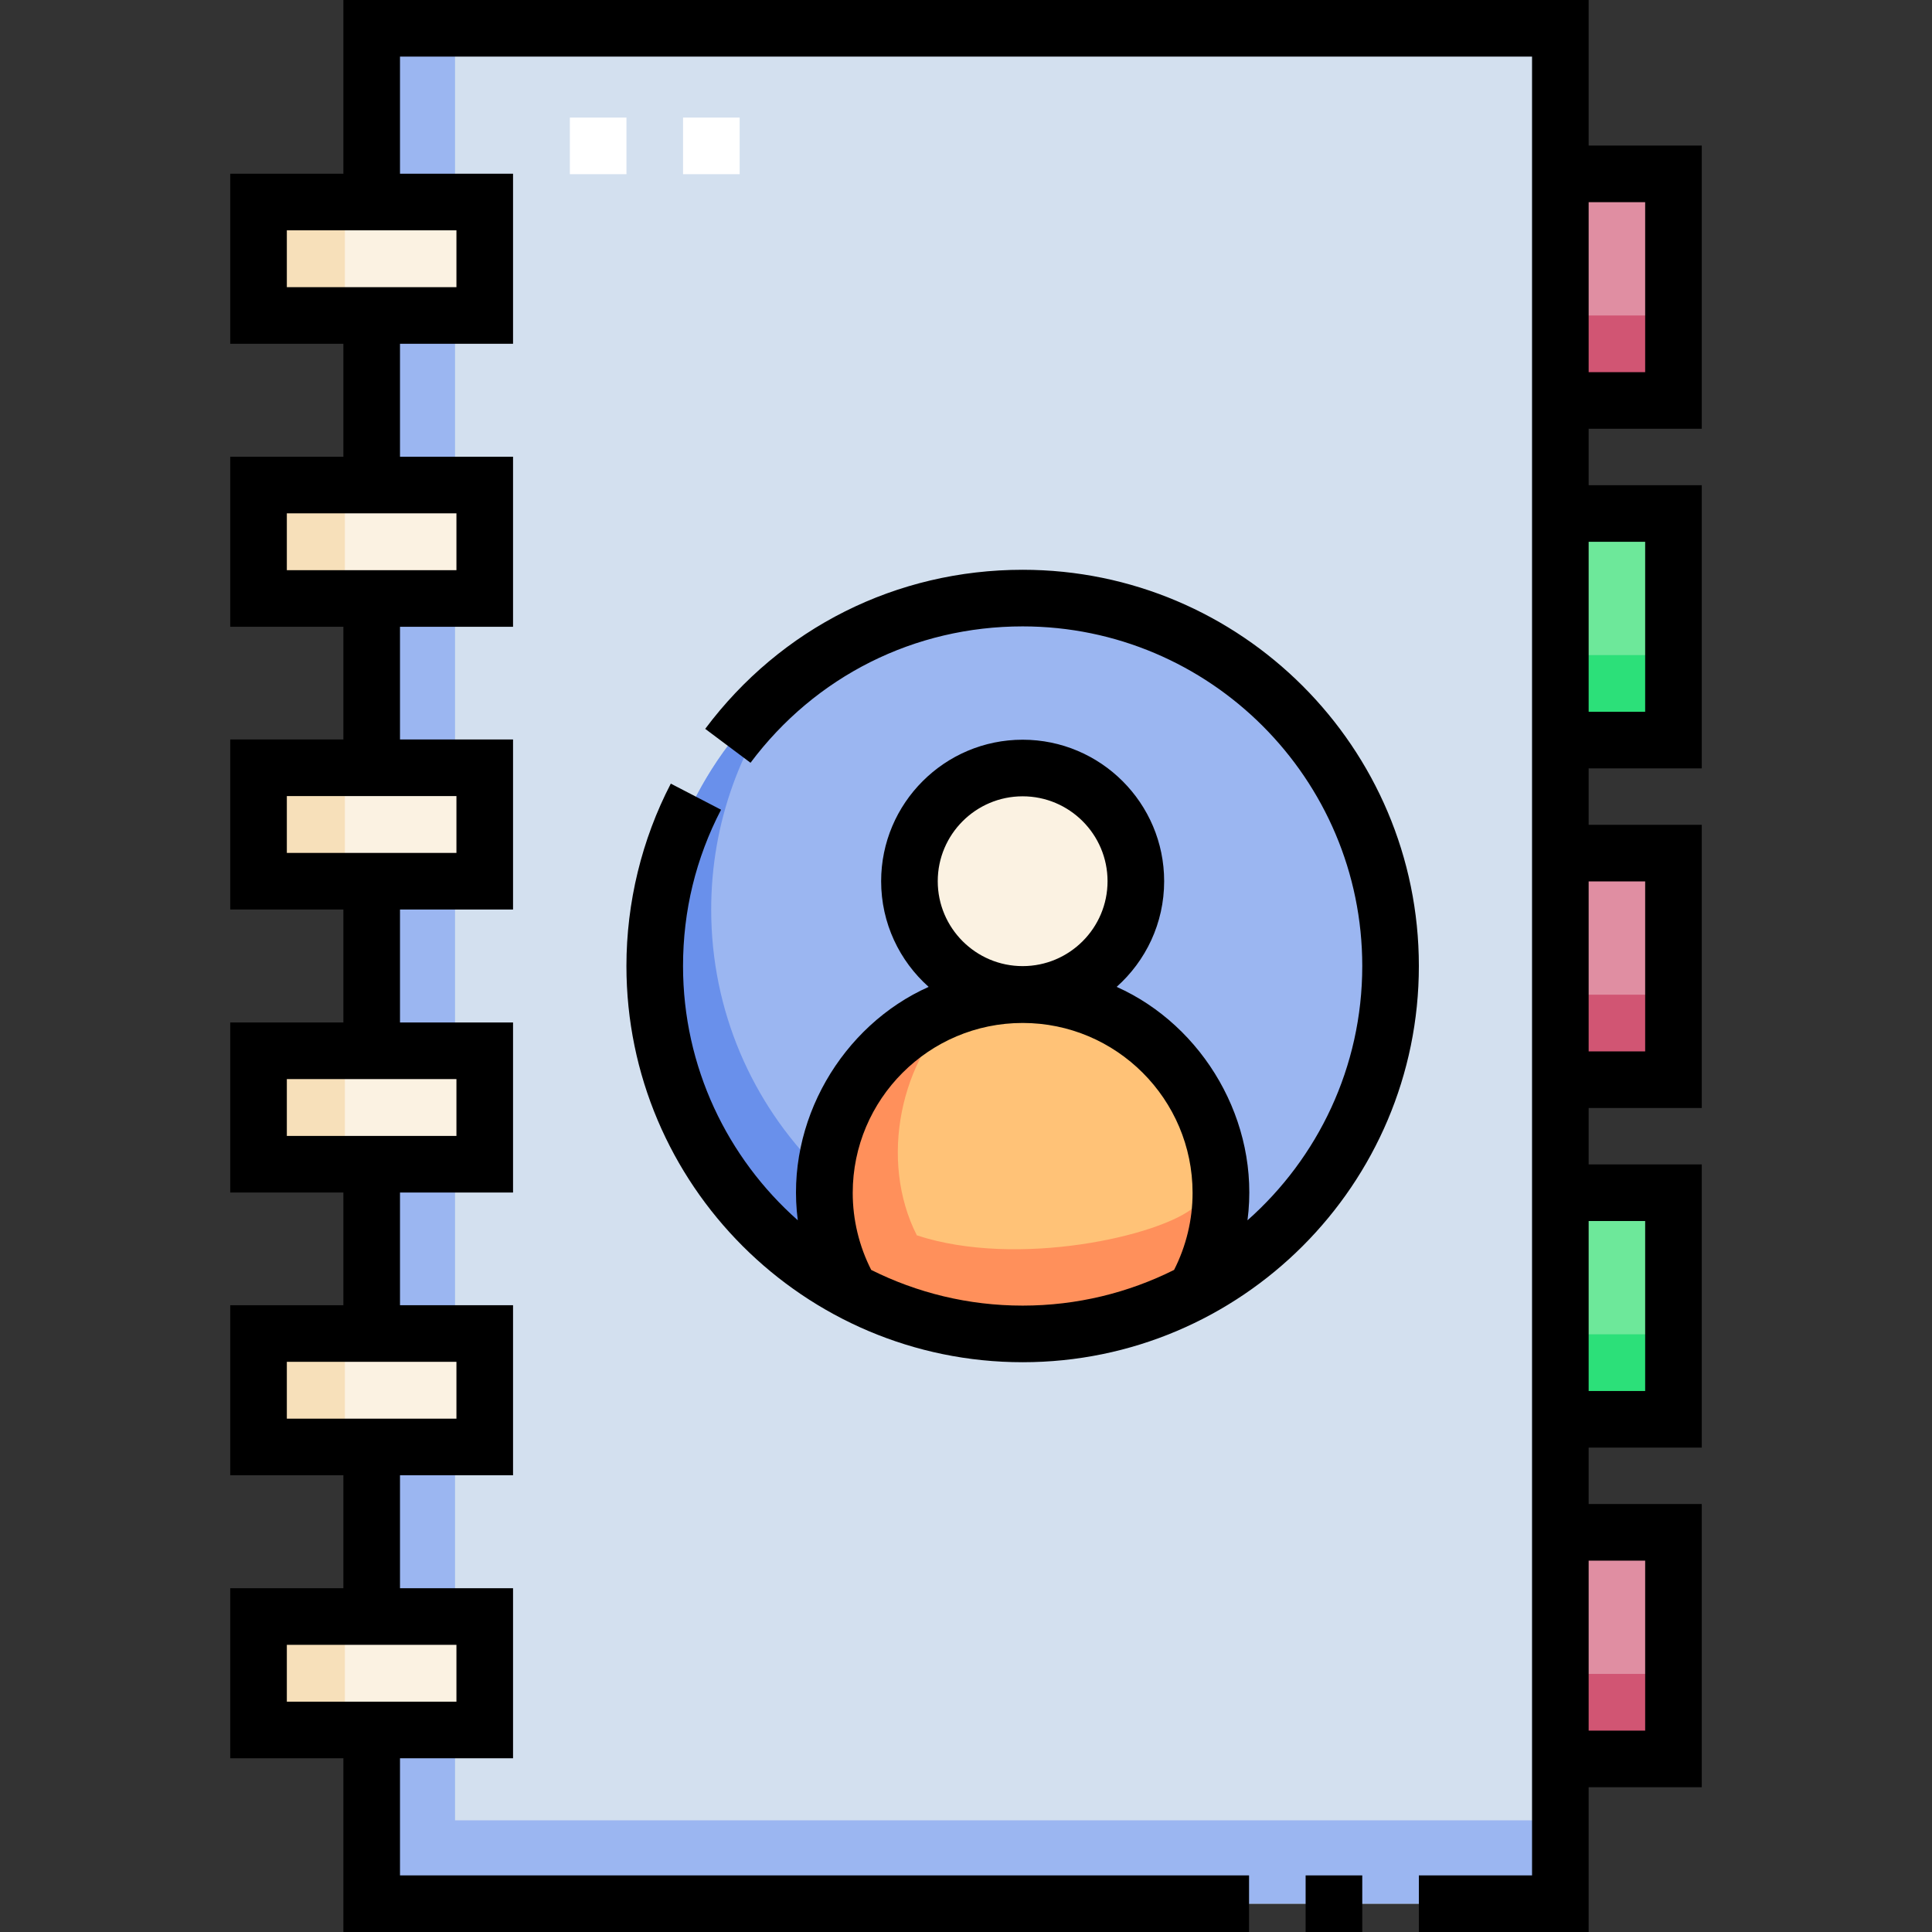 <svg id="Capa_1" enable-background="new 0 0 512 512" height="512" viewBox="0 0 512 512" width="512" xmlns="http://www.w3.org/2000/svg"><rect x="0" y="0" width="512" height="512" fill="#333333" stroke="none"/><g><g><g><g><g><path d="m98.506 9.507h315v494.988h-315z" fill="#d3e0ef"/></g><g><path d="m120.591 482.409v-472.902h-22.085v494.988h315v-22.086z" fill="#9bb6f1"/></g><g><path d="m413.506 46.082h29.976v60.047h-29.976z" fill="#e08ea2"/></g><g><path d="m413.506 83.606h29.976v22.522h-29.976z" fill="#d15573"/></g><g><path d="m413.506 136.082h29.976v60.047h-29.976z" fill="#6de89a"/></g><g><path d="m413.506 173.606h29.976v22.522h-29.976z" fill="#2ce079"/></g><g><path d="m413.506 226.082h29.976v60.047h-29.976z" fill="#e08ea2"/></g><g><path d="m413.506 263.606h29.976v22.522h-29.976z" fill="#d15573"/></g><g><path d="m413.506 316.082h29.976v60.047h-29.976z" fill="#6de89a"/></g><g><path d="m413.506 353.606h29.976v22.522h-29.976z" fill="#2ce079"/></g><g><path d="m413.506 406.082h29.976v60.047h-29.976z" fill="#e08ea2"/></g><g><path d="m413.506 443.606h29.976v22.522h-29.976z" fill="#d15573"/></g><g><path d="m151.017 31.159h15v15h-15z" fill="#fff"/></g><g><path d="m68.518 53.543h59.945v30.064h-59.945z" fill="#fbf2e2"/></g><g><path d="m68.518 53.543h22.879v30.064h-22.879z" fill="#f7e0ba"/></g><g><path d="m68.518 128.505h59.945v30.064h-59.945z" fill="#fbf2e2"/></g><g><path d="m68.518 128.505h22.879v30.064h-22.879z" fill="#f7e0ba"/></g><g><path d="m68.518 203.468h59.945v30.064h-59.945z" fill="#fbf2e2"/></g><g><path d="m68.518 203.468h22.879v30.064h-22.879z" fill="#f7e0ba"/></g><g><path d="m68.518 278.431h59.945v30.064h-59.945z" fill="#fbf2e2"/></g><g><path d="m68.518 278.431h22.879v30.064h-22.879z" fill="#f7e0ba"/></g><g><path d="m68.518 353.394h59.945v30.064h-59.945z" fill="#fbf2e2"/></g><g><path d="m68.518 353.394h22.879v30.064h-22.879z" fill="#f7e0ba"/></g><g><path d="m68.518 428.356h59.945v30.064h-59.945z" fill="#fbf2e2"/></g><g><path d="m68.518 428.356h22.879v30.064h-22.879z" fill="#f7e0ba"/></g><g><circle cx="271.012" cy="256" fill="#9bb6f1" r="97.5"/></g><g><path d="m285.973 338.539c-53.848 0-97.5-43.652-97.5-97.5 0-23.113 8.047-44.342 21.486-61.053-22.221 17.871-36.447 45.279-36.447 76.014 0 53.848 43.652 97.5 97.5 97.5 30.735 0 58.144-14.226 76.014-36.447-16.71 13.438-37.94 21.486-61.053 21.486z" fill="#6990eb"/></g><g><path d="m271.012 263.596c-29.012 0-52.532 23.519-52.532 52.532 0 9.48 2.511 18.374 6.905 26.053 0 0 15.627 11.319 45.627 11.319s45.627-11.319 45.627-11.319c4.394-7.678 6.905-16.572 6.905-26.053 0-29.013-23.519-52.532-52.532-52.532z" fill="#ffc277"/></g><g><path d="m322.336 304.93c.744 5.356-3.089 10.273-5.697 14.832-8.919 7.776-47.026 16.375-73.666 7.617-10.09-19.834-4.488-47.063 11.903-61.246-30.775 8.822-46.308 48.625-29.491 76.049 19.582 14.792 72.02 14.605 91.253 0 .694-1.22 8.203-14.629 5.698-37.252z" fill="#ff905b"/></g><g><circle cx="271.012" cy="233.532" fill="#fbf2e2" r="30"/></g><g><path d="m181.017 31.159h15v15h-15z" fill="#fff"/></g></g></g></g><g><path d="m346.004 497h15.01v15h-15.01z"/><path d="m450.986 113.626v-75.049h-29.977v-38.577h-330.007v46.038h-29.989v45.065h29.989v29.937h-29.989v45.065h29.989v29.862h-29.989v45.064h29.989v29.937h-29.989v45.064h29.989v29.862h-29.989v45.065h29.989v29.937h-29.989v45.065h29.989v46.039h240.011v-15h-225.01v-31.038h29.958v-45.065h-29.958v-29.937h29.958v-45.065h-29.958v-29.862h29.958v-45.064h-29.958v-29.937h29.958v-45.064h-29.958v-29.862h29.958v-45.066h-29.958v-29.937h29.958v-45.065h-29.958v-31.038h300.006v482h-29.995v15h44.995v-38.367h29.977v-75.048h-29.977v-14.953h29.977v-75.048h-29.977v-14.954h29.977v-75.048h-29.977v-14.953h29.977v-75.048h-29.977v-14.953h29.977zm-330.026 337.336h-44.946v-15.064h44.946zm0-75.002h-44.946v-15.064h44.946zm0-74.927h-44.946v-15.064h44.946zm0-75.002h-44.946v-15.064h44.946zm0-74.927h-44.946v-15.064h44.946zm0-75.001h-44.946v-15.065h44.946zm315.026-22.525v45.048h-14.977v-45.048zm0 360.007v45.048h-14.977v-45.048zm0-90.002v45.048h-14.977v-45.048zm0-90.001v45.048h-14.977v-45.048zm0-90.002v45.048h-14.977v-45.048z"/><path d="m271.012 361.002c57.899 0 105.002-47.104 105.002-105.002s-47.104-105.002-105.002-105.002c-33.419 0-64.08 15.366-84.125 42.156l12.01 8.987c17.185-22.969 43.47-36.142 72.115-36.142 49.627 0 90.002 40.375 90.002 90.002 0 26.794-11.774 50.887-30.415 67.389 3.428-26.188-11.79-51.649-34.676-61.858 7.717-6.874 12.59-16.876 12.59-27.999 0-20.678-16.823-37.501-37.501-37.501s-37.501 16.823-37.501 37.501c0 11.123 4.873 21.126 12.59 27.999-22.884 10.207-38.104 35.674-34.675 61.859-18.642-16.502-30.416-40.595-30.416-67.39 0-14.612 3.39-28.547 10.074-41.419l-13.313-6.913c-7.694 14.817-11.762 31.53-11.762 48.332.001 57.897 47.104 105.001 105.003 105.001zm0-149.971c12.406 0 22.5 10.093 22.5 22.5s-10.094 22.5-22.5 22.5c-12.407 0-22.5-10.093-22.5-22.5s10.093-22.5 22.5-22.5zm-45.032 105.098c0-24.831 20.202-45.033 45.032-45.033 24.832 0 45.033 20.202 45.033 45.033 0 7.117-1.699 14.124-4.901 20.413-12.09 6.049-25.719 9.46-40.132 9.46s-28.042-3.411-40.132-9.459c-3.201-6.289-4.9-13.296-4.9-20.414z"/></g></g></svg>